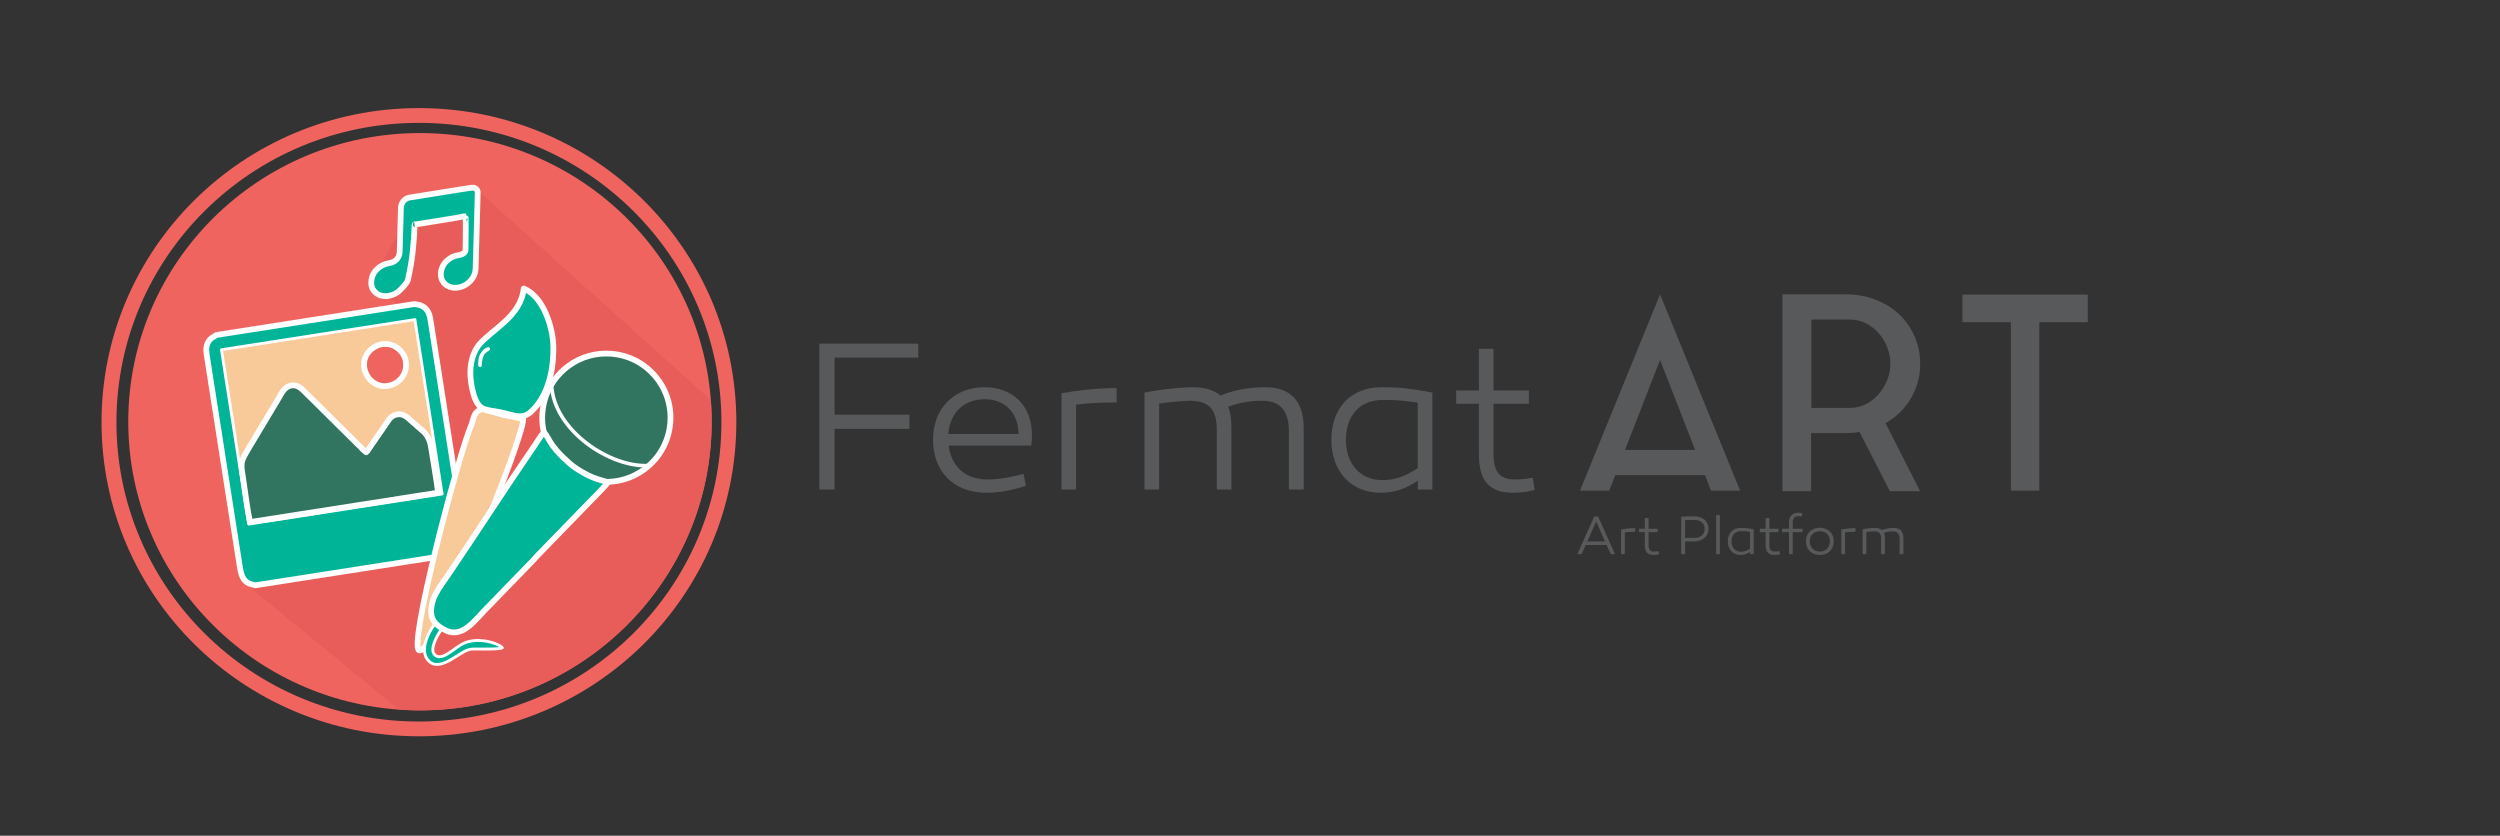 <?xml version="1.0" encoding="utf-8"?>
<!-- Generator: Adobe Illustrator 16.0.3, SVG Export Plug-In . SVG Version: 6.00 Build 0)  -->
<!DOCTYPE svg PUBLIC "-//W3C//DTD SVG 1.1//EN" "http://www.w3.org/Graphics/SVG/1.1/DTD/svg11.dtd">
<svg version="1.1" id="Capa_1" xmlns="http://www.w3.org/2000/svg" xmlns:xlink="http://www.w3.org/1999/xlink" x="0px" y="0px"
	 width="1732.023px" height="579px" viewBox="0 0 1732.023 579" enable-background="new 0 0 1732.023 579" xml:space="preserve">
<rect x="0" y="0" width="1732.023" height="579" fill="#333333" stroke="none"/>
<g id="Capa_1_1_" display="none">
</g>
<g id="fermat_BNK">
	<g>
		<g enable-background="new    ">
			<path fill="#58595B" d="M1094.629,339.935l55.479-136.004l55.477,136.004h-20.223l-4.082-10.762h-62.158l-4.268,10.762H1094.629z
				 M1125.801,311.731h48.613l-24.307-62.343L1125.801,311.731z"/>
			<path fill="#58595B" d="M1328.416,265.717c-1.734,5.566-4.301,10.576-7.701,15.029c-3.404,4.453-7.578,8.228-12.523,11.318
				c-0.25,0.249-0.557,0.435-0.928,0.557c-0.371,0.124-0.682,0.31-0.928,0.557l23.936,47.128h-20.967l-20.967-41.005
				c-1.484,0.249-2.969,0.435-4.453,0.557c-1.484,0.124-3.094,0.186-4.824,0.186h-24.307v40.263H1234.9V203.93h44.16
				c5.566,0,10.791,0.713,15.678,2.134c4.885,1.424,9.371,3.372,13.453,5.845c10.02,6.309,16.76,15.154,20.225,26.533
				c0.121,0.62,0.246,1.177,0.371,1.67c0.121,0.496,0.307,1.052,0.557,1.669v0.928c0.246,0.621,0.398,1.299,0.463,2.041
				c0.061,0.742,0.154,1.484,0.279,2.227v0.186c0.121,0.742,0.186,1.484,0.186,2.227s0,1.548,0,2.412v0.186v0.371
				c0,0.742,0,1.484,0,2.227s-0.064,1.484-0.186,2.227v0.371c-0.125,0.742-0.219,1.456-0.279,2.134
				c-0.064,0.681-0.217,1.392-0.463,2.134v0.742C1328.848,263.554,1328.537,264.728,1328.416,265.717z M1281.473,282.602
				c4.082,0,7.822-0.867,11.225-2.604c3.4-1.736,6.338-4.033,8.814-6.886c2.473-2.853,4.453-6.111,5.938-9.773
				c1.484-3.659,2.227-7.474,2.227-11.446c0-3.844-0.742-7.63-2.227-11.353c-1.484-3.722-3.465-6.978-5.938-9.77
				c-2.477-2.792-5.414-5.056-8.814-6.792c-3.402-1.737-7.143-2.606-11.225-2.606h-26.533v61.23H1281.473z"/>
			<path fill="#58595B" d="M1359.586,204.116h86.836v19.111h-33.584v116.708h-19.668V223.227h-33.584V204.116z"/>
		</g>
		<g>
			<g enable-background="new    ">
				<path fill="#58595B" d="M1095.815,383.913h-3.049l11.777-26.109h2.592l11.778,26.109h-3.011l-2.82-6.327h-14.484
					L1095.815,383.913z M1099.665,375.146h12.313l-6.137-13.875L1099.665,375.146z"/>
				<path fill="#58595B" d="M1132.907,368.438c-2.517,0-4.613,0.076-7.205,0.382v15.094h-2.592v-17.114
					c3.202-0.571,6.518-0.915,9.797-0.915V368.438z"/>
				<path fill="#58595B" d="M1149.45,383.989c-1.41,0.343-2.4,0.495-3.926,0.495c-4.04,0-5.984-2.096-5.984-6.708v-9.109h-4.039
					v-2.363h4.039v-7.395h2.592v7.395h6.29v2.363h-6.29v8.881c0,3.163,1.068,4.574,3.813,4.574c0.953,0,2.02-0.115,3.164-0.306
					L1149.45,383.989z"/>
				<path fill="#58595B" d="M1183.683,366.418c0,5.222-4.117,8.69-10.178,8.69h-6.061v8.805h-2.705v-25.919
					c2.896-0.19,5.793-0.306,8.766-0.306C1179.565,357.688,1183.683,360.891,1183.683,366.418z M1173.772,372.669
					c4.27,0,7.242-2.478,7.242-6.213c0-4.079-2.973-6.251-7.242-6.251c-2.059,0-4.002,0.038-6.328,0.152v12.312H1173.772z"/>
				<path fill="#58595B" d="M1191.538,383.913h-2.592v-27.063h2.592V383.913z"/>
				<path fill="#58595B" d="M1214.981,366.685v17.229h-2.592v-1.563c-2.211,1.448-4.154,2.134-6.594,2.134
					c-5.26,0-8.768-3.773-8.768-9.452c0.039-5.565,3.393-9.301,8.92-9.301C1209.265,365.731,1211.437,365.998,1214.981,366.685z
					 M1199.62,375.108c0,4.23,2.516,7.128,6.48,7.128c2.096,0,3.926-0.572,6.289-2.135v-11.626c-2.211-0.343-4.002-0.495-6.1-0.495
					C1201.907,367.98,1199.62,370.915,1199.62,375.108z"/>
				<path fill="#58595B" d="M1233.165,383.989c-1.41,0.343-2.402,0.495-3.926,0.495c-4.041,0-5.984-2.096-5.984-6.708v-9.109h-4.041
					v-2.363h4.041v-7.395h2.592v7.395h6.289v2.363h-6.289v8.881c0,3.163,1.066,4.574,3.811,4.574c0.953,0,2.021-0.115,3.164-0.306
					L1233.165,383.989z"/>
				<path fill="#58595B" d="M1242.011,368.667v15.246h-2.592v-15.246h-4.803v-2.363h4.803v-4.46c0-4.116,2.553-6.633,6.289-6.633
					c0.953,0,1.982,0.153,3.049,0.42l-0.42,2.211c-0.875-0.153-1.715-0.268-2.553-0.268c-2.248,0-3.773,1.602-3.773,4.308v4.422
					h6.785v2.363H1242.011z"/>
				<path fill="#58595B" d="M1270.448,375.032c0,5.679-4.004,9.49-9.645,9.49s-9.643-3.812-9.643-9.49
					c0-5.642,4.002-9.415,9.643-9.415S1270.448,369.391,1270.448,375.032z M1267.778,375.032c0-4.231-2.857-7.014-6.975-7.014
					c-4.078,0-6.975,2.782-6.975,7.014c0,4.269,2.896,7.128,6.975,7.128C1264.921,382.16,1267.778,379.301,1267.778,375.032z"/>
				<path fill="#58595B" d="M1285.468,368.438c-2.516,0-4.611,0.076-7.203,0.382v15.094h-2.592v-17.114
					c3.201-0.571,6.518-0.915,9.795-0.915V368.438z"/>
				<path fill="#58595B" d="M1318.708,372.936v10.978h-2.631v-10.367c0-3.545-1.486-5.413-4.688-5.413
					c-1.945,0-3.889,0.229-6.1,1.067c0.381,0.877,0.572,2.021,0.572,3.507v11.206h-2.592v-10.559c0-3.85-1.486-5.222-4.918-5.222
					c-1.676,0.076-3.314,0.19-5.336,0.495v15.285h-2.592v-17.229c2.174-0.457,5.451-0.877,8.424-0.953
					c2.25,0,3.889,0.457,5.07,1.486c2.439-1.029,5.26-1.486,7.965-1.486C1316.229,365.731,1318.708,368.057,1318.708,372.936z"/>
			</g>
		</g>
		<g enable-background="new    ">
			<path fill="#58595B" d="M630.06,287.296v9.808h-51.863v42.056h-10.551V238.107h68.507v9.66h-57.956v39.529H630.06z"/>
			<path fill="#58595B" d="M714.915,300.819c0,3.418,0,4.606-0.446,7.876h-57.213c1.635,14.117,11.442,23.479,26.601,23.479
				c8.768,0,15.9-1.486,25.263-3.864l1.635,8.322c-9.065,2.675-16.793,4.756-27.195,4.756c-23.479,0-37.151-15.307-37.151-36.706
				c0-21.993,14.86-36.408,35.666-36.408C701.391,268.274,714.765,280.757,714.915,300.819z M656.958,300.67h48.743
				c-0.297-15.009-9.659-24.073-23.479-24.073C667.658,276.597,658.147,286.107,656.958,300.67z"/>
			<path fill="#58595B" d="M773.613,278.825c-9.808,0-17.981,0.298-28.086,1.486v58.848h-10.105v-66.724
				c12.483-2.229,25.412-3.566,38.191-3.566V278.825z"/>
			<path fill="#58595B" d="M903.197,296.36v42.799h-10.254v-40.421c0-13.82-5.797-21.102-18.279-21.102
				c-7.578,0-15.158,0.892-23.777,4.161c1.486,3.418,2.229,7.876,2.229,13.671v43.69h-10.105v-41.164
				c0-15.009-5.796-20.358-19.17-20.358c-6.539,0.297-12.929,0.743-20.805,1.932v59.591h-10.105v-67.17
				c8.471-1.783,21.251-3.418,32.842-3.715c8.768,0,15.158,1.783,19.765,5.796c9.511-4.013,20.508-5.796,31.058-5.796
				C893.537,268.274,903.197,277.339,903.197,296.36z"/>
			<path fill="#58595B" d="M992.359,271.989v67.17h-10.105v-6.093c-8.619,5.646-16.197,8.322-25.709,8.322
				c-20.508,0-34.18-14.712-34.18-36.854c0.148-21.696,13.227-36.26,34.773-36.26C970.068,268.274,978.539,269.314,992.359,271.989z
				 M932.471,304.831c0,16.495,9.809,27.789,25.264,27.789c8.174,0,15.307-2.229,24.52-8.321v-45.325
				c-8.619-1.337-15.604-1.932-23.777-1.932C941.387,277.042,932.471,288.484,932.471,304.831z"/>
			<path fill="#58595B" d="M1063.24,339.456c-5.498,1.338-9.361,1.933-15.305,1.933c-15.754,0-23.332-8.174-23.332-26.155v-35.517
				h-15.752v-9.213h15.752v-28.83h10.105v28.83h24.52v9.213h-24.52v34.625c0,12.335,4.16,17.833,14.861,17.833
				c3.715,0,7.875-0.446,12.334-1.188L1063.24,339.456z"/>
		</g>
	</g>
	<path fill="#F06460" d="M290.238,74.889c121.452,0,219.904,97.427,219.904,217.612c0,120.187-98.452,217.611-219.903,217.611
		c-121.45,0-219.905-97.427-219.905-217.611C70.333,172.316,168.789,74.889,290.238,74.889L290.238,74.889z M290.238,85.121
		c-115.739,0-209.566,92.848-209.566,207.38c0,114.536,93.827,207.384,209.566,207.384c115.74,0,209.564-92.848,209.564-207.384
		C499.803,177.968,405.978,85.121,290.238,85.121z"/>
	<path fill="#F06460" d="M290.951,92.189c111.613,0,202.093,89.537,202.093,199.982c0,110.446-90.479,199.979-202.093,199.979
		c-111.609,0-202.087-89.532-202.087-199.979C88.864,181.726,179.342,92.189,290.951,92.189z"/>
	<g>
		<g>
			<defs>
				<path id="SVGID_1_" d="M290.951,92.189c111.613,0,202.093,89.537,202.093,199.982c0,110.446-90.479,199.979-202.093,199.979
					c-111.609,0-202.087-89.532-202.087-199.979C88.864,181.726,179.342,92.189,290.951,92.189z"/>
			</defs>
			<clipPath id="SVGID_2_">
				<use xlink:href="#SVGID_1_"  overflow="visible"/>
			</clipPath>
			<g clip-path="url(#SVGID_2_)">
				<polygon fill="#E85C59" points="891.965,636.586 715.801,851.679 171.357,405.524 168.575,322.611 165.263,272.813 
					149.876,232.096 218.158,221.425 275.611,210.627 257.194,195.816 284.471,145.938 329.72,130.741 				"/>
			</g>
		</g>
		<g>
			<defs>
				<path id="SVGID_3_" d="M290.951,92.189c111.613,0,202.093,89.537,202.093,199.982c0,110.446-90.479,199.979-202.093,199.979
					c-111.609,0-202.087-89.532-202.087-199.979C88.864,181.726,179.342,92.189,290.951,92.189z"/>
			</defs>
			<clipPath id="SVGID_4_">
				<use xlink:href="#SVGID_3_"  overflow="visible"/>
			</clipPath>
			<path clip-path="url(#SVGID_4_)" fill="#E85C59" d="M443.985,267.571"/>
		</g>
	</g>
	<path fill="#00B498" stroke="#FCFCFC" stroke-width="4" stroke-miterlimit="10" d="M322.944,149.845
		c-1.321,0.008-1.321,0.008-1.83,0.1c-3.46,0.565-2.925,0.673-6.401,1.234c-5.599,0.887-11.206,1.782-16.81,2.698
		c-4.963,0.776-10.665,1.708-10.665,1.708c1.136-0.18,0.016-0.496,0,0c-0.307,11.389-1.65,25.518-4.188,36.014
		c-0.071,3.754-3.124,6.44-5.627,9.098c-2.187,2.326-4.92,3.706-8.076,4.247c-0.288,0.053-0.612-0.008-0.859,0.232
		c-1.015-0.037-2.034-0.075-3.062-0.094c-1.352-0.198-2.634-0.573-3.775-1.319c-2.892-1.862-4.503-4.484-4.458-7.945
		c0.067-5.439,2.866-9.195,7.431-11.838c1.758-1.037,3.721-1.435,5.69-1.825c3.897-0.758,6.475-3.766,6.588-7.733
		c0.293-10.164,0.622-20.326,0.845-30.493c0.061-3.341,2.527-6.697,6.444-7.161c2.103-0.24,4.192-0.639,6.294-0.975
		c4.072-0.671,8.146-1.28,12.215-1.959c3.305-0.543,6.606-1.042,9.916-1.588c3.206-0.511,6.405-1.037,9.627-1.534
		c1.58-0.247,3.164-0.509,4.766-0.676c0.445,0.015,0.905,0.028,1.363,0.037c0.452,0.214,0.942,0.359,1.347,0.671
		c0.799,0.64,1.234,1.474,1.233,2.493c-0.014,1.809-0.088,3.634-0.142,5.451c-0.004,0.503-0.013,1.021-0.02,1.528
		c-0.425,15.235-0.847,30.46-1.291,45.697c-0.113,3.729-1.672,6.852-4.349,9.417c-2.007,1.92-4.377,3.21-7.099,3.766
		c-2.666,0.547-5.305,0.378-7.745-0.904c-3.375-1.787-5.237-5.159-4.873-9.1c0.416-4.589,2.885-7.906,6.677-10.325
		c1.767-1.111,3.685-1.715,5.728-2.027c2.434-0.394,4.956-1.597,4.688-4.114c-0.059,3.146,0.529-30.968-0.271-21.083"/>
	
		<path fill="#00B498" stroke="#FFFFFF" stroke-width="4" stroke-linecap="round" stroke-linejoin="round" stroke-miterlimit="22.926" d="
		M176.774,405.524l137.798-21.531c1.715-1.373,4.549-1.777,6.351-5.902c1.341-3.065,0.733-6.571,0.138-10.424l-22.418-143.495
		c-0.853-5.401-1.4-9.973-6.812-12.458c-1.729-0.793-3.024-0.585-4.571-1.087l-137.382,21.468c-1.515,1.333-4.392,1.863-6.141,5.874
		c-1.404,3.239-0.74,6.479-0.124,10.43l18.604,119.098c1.243,7.946,2.485,15.889,3.727,23.817c0.904,5.814,1.739,11.81,8.477,13.566
		C175.351,405.125,175.863,405.069,176.774,405.524z"/>
	
		<polygon fill="#F8C999" stroke="#FFFFFF" stroke-width="2" stroke-linecap="round" stroke-linejoin="round" stroke-miterlimit="22.926" points="
		172.305,363.093 306.284,342.232 287.438,221.425 153.429,242.307 	"/>
	
		<path fill="#317460" stroke="#FFFFFF" stroke-width="4" stroke-linecap="round" stroke-linejoin="round" stroke-miterlimit="22.926" d="
		M173.189,361.693l130.347-20.365c-1.301-10.264-3.216-20.689-4.796-30.821c-0.834-5.435-2.278-8.487-5.32-11.487l-8.397-7.33
		c-2.538-2.134-5.24-5.666-10.575-4.432c-4.36,1.007-5.979,5.235-8.02,7.922l-10.953,15.87c-0.732,1.044-0.805,1.624-1.829,2.282
		c-1.311-0.846-2.493-2.313-3.685-3.456l-10.845-10.735c-2.472-2.343-4.669-4.631-7.228-7.144l-14.579-14.476
		c-2.602-2.557-4.791-4.715-7.43-7.258c-2.186-2.109-5.653-4.637-10.135-2.513c-3.509,1.666-4.959,5.275-6.578,7.954l-20.853,34.831
		c-5.907,10.117-5.674,9.557-3.62,22.691C170.115,342.339,171.28,352.805,173.189,361.693z"/>
	
		<path fill="#F06460" stroke="#FFFFFF" stroke-width="4" stroke-linecap="round" stroke-linejoin="round" stroke-miterlimit="22.926" d="
		M261.49,239.342c-18.464,8.283-6.486,33.852,10.676,27.037c10.876-4.315,13.117-20.098,1.118-26.575
		C270.468,238.279,265.408,237.584,261.49,239.342z"/>
	
		<path fill="#00B498" stroke="#FFFFFF" stroke-width="4" stroke-linecap="round" stroke-linejoin="round" stroke-miterlimit="22.926" d="
		M383.372,240.501c0.207,18.726-4.89,34.947-15.258,44.555c-6.377,5.915-11.827,2.591-21.052,0.644
		c-10.726-2.265-14.449-0.576-18.358-10.538c-4.896-15.68-3.156-28.154,3.229-36.408c8.85-10.492,29.023-19.658,30.895-38.868
		C376.389,205.365,383.212,226.689,383.372,240.501z"/>
	
		<path fill="#F8C999" stroke="#FFFFFF" stroke-width="4" stroke-linecap="round" stroke-linejoin="round" stroke-miterlimit="22.926" d="
		M326.469,294.634c2.408-6.657,1.512-8.865,7.479-11.279l14.91,4.158c4.825,0.979,8.963,1.585,13.622,2.866
		c0.556,12.043-58.248,159.651-71.813,160.234c-3.017-2.017,3.686-0.166,0,0C281.876,450.978,317.579,315.082,326.469,294.634z"/>
	
		<path fill="#FEFEFE" stroke="#FFFFFF" stroke-width="2.5" stroke-linecap="round" stroke-linejoin="round" stroke-miterlimit="22.926" d="
		M332.556,253.053c0,0-0.282-9.331,5.691-11.283C333.799,244.49,332.454,246.631,332.556,253.053z"/>
	
		<path fill="#00B498" stroke="#FFFFFF" stroke-width="2" stroke-linecap="round" stroke-linejoin="round" stroke-miterlimit="22.926" d="
		M326.169,449.817c0.519-0.474,18.948,0.448,21.856-1.01c-1.594-2.482-15.304-7.822-26.119-3.396
		c-6.642,2.723-15.805,13.438-20.818,8.158c-3.642-3.838,1.759-13.14,4.05-16.496c0.51-0.743,0.722-1.264,1.12-1.713
		c0.212,0.133,0.432,0.256,0.633,0.399c13.695,8.146,21.849-6.429,32.786-16.916l27.317-28.187c2.543-2.211,4.1-4.74,6.564-6.975
		l34.302-35.315c2.303-2.414,12.476-12.48,13.298-14.241c-5.265-1.654-9.279-2.525-14.094-5.016
		c-4.068-2.121-9.038-5.09-12.061-7.76c-3.777-3.353-6.47-5.813-9.803-9.727c-4.341-5.084-4.539-6.862-6.917-10.385l-1.447-1.729
		c-2.245,2.319-3.644,5.086-5.664,8.007c-20.354,29.549-40.717,61.348-61.006,91.181c-3.037,4.481-8.676,11.838-10.287,17.423
		c-1.729,5.968-0.445,11.206,2.145,15.002c-0.389,0.616-0.85,1.281-1.396,2.017c-4.725,6.31-10.479,19.291-2.836,25.472
		C306.161,465.353,319.214,450.39,326.169,449.817"/>
	
		<path fill="#317460" stroke="#FFFFFF" stroke-width="4" stroke-linecap="round" stroke-linejoin="round" stroke-miterlimit="22.926" d="
		M423.693,245.079c24.463,1.994,42.684,23.435,40.681,47.905c-1.35,16.635-11.696,30.382-25.881,36.859
		c-6.675,3.042-14.192,4.463-22.029,3.831c-24.455-2-42.68-23.438-40.672-47.912c0.224-2.826,0.721-5.571,1.451-8.218
		C382.787,257.353,402.063,243.317,423.693,245.079z"/>
	
		<path fill="#00B498" stroke="#FFFFFF" stroke-width="4" stroke-linecap="round" stroke-linejoin="round" stroke-miterlimit="22.926" d="
		M421.158,334.129c-5.265-1.654-9.279-2.525-14.094-5.016c-4.068-2.12-9.038-5.09-12.061-7.76c-3.777-3.353-6.47-5.813-9.803-9.727
		c-4.341-5.084-4.539-6.861-6.917-10.385l-1.447-1.729c-2.245,2.318-3.644,5.086-5.664,8.006
		c-20.354,29.549-40.717,61.349-61.006,91.181c-3.037,4.481-8.676,11.838-10.287,17.423c-3.295,11.451,0.579,15.805,7.01,19.64
		c13.695,8.146,21.849-6.429,32.786-16.916l27.317-28.187c2.543-2.211,4.1-4.74,6.564-6.975l34.302-35.315
		C410.162,345.956,420.335,335.891,421.158,334.129z"/>
	
		<path fill="none" stroke="#FFFFFF" stroke-width="2.5" stroke-linecap="round" stroke-linejoin="round" stroke-miterlimit="22.926" d="
		M382.119,266.296c1.19,32.097,41.159,57.994,67.529,56.229"/>
</g>
</svg>
